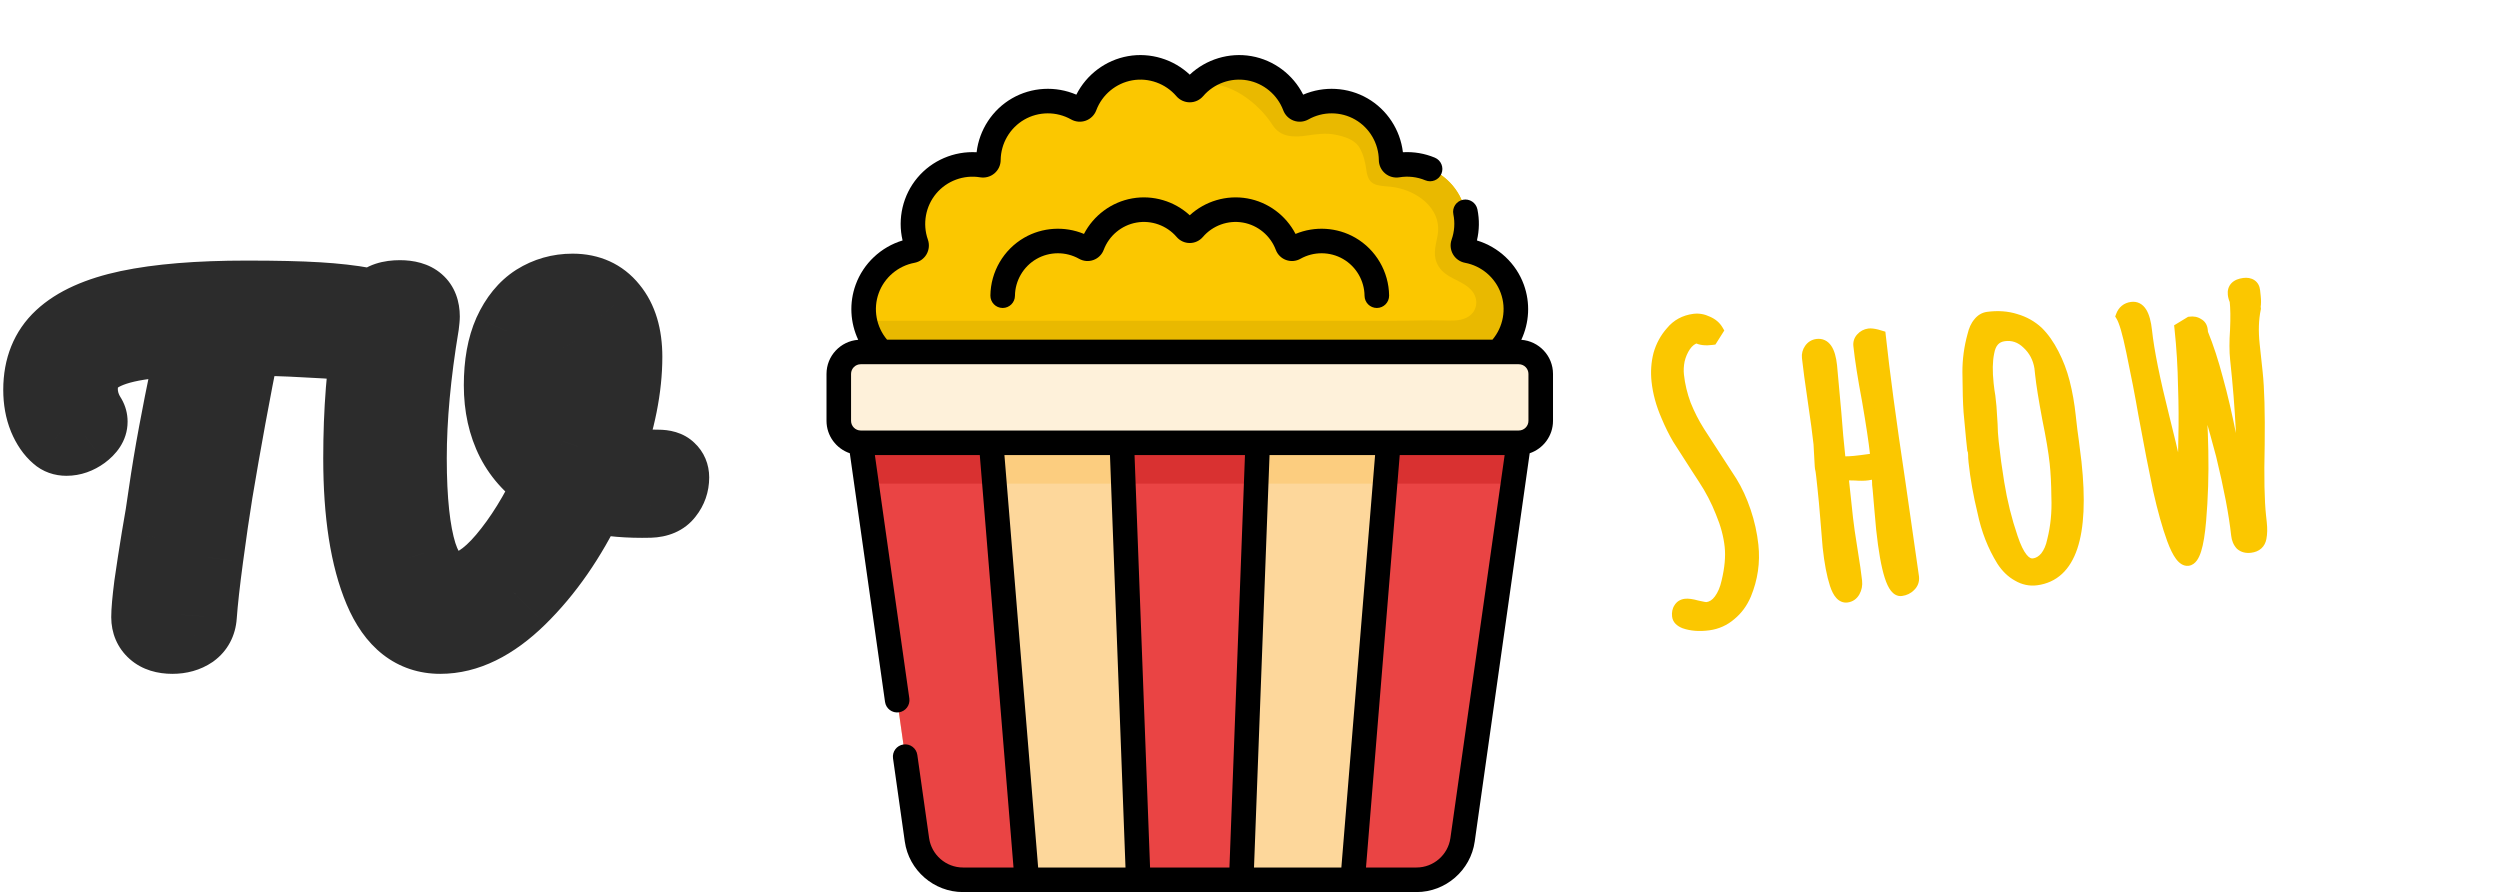 <svg width="227" height="81" viewBox="0 0 227 81" fill="none" xmlns="http://www.w3.org/2000/svg">
<path d="M33.117 27.29L33.687 24.345L33.673 24.342L33.659 24.339L33.117 27.29ZM34.819 28.067L32.698 30.188L32.732 30.223L32.767 30.256L34.819 28.067ZM34.708 31.138L32.849 28.783L32.818 28.808L32.788 28.833L34.708 31.138ZM32.562 31.582L32.329 34.573L32.338 34.574L32.562 31.582ZM27.345 31.249L27.165 34.244L27.196 34.245L27.227 34.247L27.345 31.249ZM22.461 31.101L22.498 28.101L20.01 28.071L19.52 30.509L22.461 31.101ZM19.945 44.791L16.986 44.298L16.985 44.305L16.983 44.312L19.945 44.791ZM19.094 50.637L22.067 51.038L22.068 51.033L19.094 50.637ZM18.502 55.965L15.51 55.747L15.509 55.758L18.502 55.965ZM17.614 57.63L19.304 60.109L19.342 60.083L19.378 60.056L17.614 57.63ZM13.766 57.593L15.759 55.351H15.759L13.766 57.593ZM13.359 53.116L10.389 52.692L10.386 52.714L10.383 52.737L13.359 53.116ZM14.025 48.787L11.073 48.255L11.068 48.278L11.065 48.302L14.025 48.787ZM14.654 44.865L11.685 44.435L11.682 44.452L11.68 44.468L14.654 44.865ZM15.579 39.278L12.63 38.727L15.579 39.278ZM16.615 34.024L19.552 34.638L19.554 34.625L19.557 34.612L16.615 34.024ZM16.874 32.766L19.81 33.384L19.813 33.369L19.816 33.354L16.874 32.766ZM17.207 31.138L20.144 31.75L20.92 28.023L17.115 28.139L17.207 31.138ZM11.509 31.73L10.831 28.808L11.509 31.73ZM8.549 33.099L6.428 30.978H6.428L8.549 33.099ZM8.438 37.724L11.043 36.236L11.003 36.165L10.959 36.098L8.438 37.724ZM7.735 39.611L9.5 42.037L9.509 42.03L9.518 42.023L7.735 39.611ZM4.997 39.833L7.015 37.613L6.978 37.58L6.94 37.547L4.997 39.833ZM3.776 38.057L0.997 39.186L1.003 39.202L1.009 39.217L3.776 38.057ZM5.33 30.361L7.37 32.561L7.371 32.559L5.33 30.361ZM11.583 27.549L10.965 24.613L10.96 24.614L11.583 27.549ZM28.862 26.809L28.678 29.803L28.68 29.803L28.862 26.809ZM32.547 30.235C32.647 30.255 32.722 30.274 32.777 30.291C32.832 30.308 32.861 30.32 32.87 30.324C32.889 30.333 32.809 30.3 32.698 30.188L36.94 25.946C35.987 24.992 34.769 24.554 33.687 24.345L32.547 30.235ZM32.767 30.256C32.719 30.211 32.619 30.101 32.535 29.916C32.447 29.724 32.411 29.528 32.411 29.362H38.411C38.411 27.954 37.806 26.755 36.871 25.878L32.767 30.256ZM32.411 29.362C32.411 29.492 32.391 29.451 32.446 29.312C32.51 29.151 32.641 28.948 32.849 28.783L36.567 33.493C37.995 32.365 38.411 30.739 38.411 29.362H32.411ZM32.788 28.833C33.031 28.63 33.23 28.589 33.231 28.589C33.233 28.588 33.199 28.595 33.121 28.599C33.043 28.602 32.933 28.601 32.786 28.59L32.338 34.574C33.587 34.667 35.281 34.565 36.629 33.443L32.788 28.833ZM32.795 28.591C30.561 28.417 28.777 28.303 27.463 28.251L27.227 34.247C28.429 34.294 30.123 34.401 32.329 34.573L32.795 28.591ZM27.525 28.254C26.223 28.176 24.542 28.126 22.498 28.101L22.424 34.101C24.425 34.125 26 34.174 27.165 34.244L27.525 28.254ZM19.52 30.509C18.601 35.081 17.756 39.677 16.986 44.298L22.904 45.284C23.663 40.729 24.496 36.198 25.402 31.692L19.52 30.509ZM16.983 44.312C16.707 46.024 16.419 48.001 16.12 50.24L22.068 51.033C22.361 48.833 22.641 46.913 22.907 45.27L16.983 44.312ZM16.121 50.236C15.821 52.46 15.615 54.304 15.51 55.747L21.494 56.182C21.586 54.913 21.775 53.205 22.067 51.038L16.121 50.236ZM15.509 55.758C15.509 55.753 15.519 55.65 15.596 55.506C15.676 55.356 15.779 55.255 15.85 55.204L19.378 60.056C20.693 59.1 21.389 57.703 21.495 56.171L15.509 55.758ZM15.924 55.151C15.924 55.151 15.924 55.151 15.925 55.151C15.925 55.151 15.925 55.151 15.924 55.151C15.922 55.152 15.915 55.155 15.9 55.16C15.87 55.168 15.793 55.185 15.653 55.185V61.185C16.919 61.185 18.185 60.871 19.304 60.109L15.924 55.151ZM15.653 55.185C15.482 55.185 15.434 55.163 15.469 55.175C15.488 55.181 15.529 55.195 15.583 55.225C15.638 55.255 15.698 55.297 15.759 55.351L11.773 59.835C12.941 60.873 14.378 61.185 15.653 61.185V55.185ZM15.759 55.351C15.848 55.43 15.952 55.559 16.024 55.727C16.094 55.889 16.1 56.009 16.1 56.039H10.1C10.1 57.46 10.633 58.822 11.773 59.835L15.759 55.351ZM16.1 56.039C16.1 55.654 16.163 54.845 16.335 53.495L10.383 52.737C10.21 54.1 10.1 55.24 10.1 56.039H16.1ZM16.329 53.54C16.523 52.181 16.742 50.758 16.985 49.272L11.065 48.302C10.815 49.825 10.59 51.288 10.389 52.692L16.329 53.54ZM16.977 49.319C17.254 47.785 17.472 46.43 17.628 45.261L11.68 44.468C11.54 45.52 11.338 46.78 11.073 48.255L16.977 49.319ZM17.623 45.295C17.889 43.46 18.19 41.638 18.528 39.828L12.63 38.727C12.277 40.618 11.962 42.52 11.685 44.435L17.623 45.295ZM18.528 39.828C18.87 37.997 19.211 36.267 19.552 34.638L13.678 33.41C13.328 35.086 12.979 36.859 12.63 38.727L18.528 39.828ZM19.557 34.612C19.628 34.254 19.712 33.845 19.81 33.384L13.938 32.148C13.838 32.624 13.75 33.053 13.673 33.436L19.557 34.612ZM19.816 33.354C19.913 32.87 20.022 32.336 20.144 31.75L14.27 30.526C14.145 31.124 14.033 31.675 13.932 32.178L19.816 33.354ZM17.115 28.139C14.618 28.216 12.492 28.422 10.831 28.808L12.187 34.652C13.288 34.397 14.962 34.208 17.299 34.136L17.115 28.139ZM10.831 28.808C9.239 29.177 7.605 29.801 6.428 30.978L10.67 35.22C10.655 35.236 10.729 35.157 10.992 35.036C11.253 34.915 11.64 34.779 12.187 34.652L10.831 28.808ZM6.428 30.978C5.219 32.187 4.698 33.73 4.698 35.319H10.698C10.698 35.175 10.72 35.133 10.712 35.153C10.709 35.162 10.702 35.177 10.691 35.193C10.68 35.21 10.672 35.219 10.67 35.22L6.428 30.978ZM4.698 35.319C4.698 36.784 5.139 38.144 5.917 39.35L10.959 36.098C10.751 35.775 10.698 35.532 10.698 35.319H4.698ZM5.833 39.212C5.675 38.935 5.586 38.608 5.586 38.279H11.586C11.586 37.555 11.398 36.858 11.043 36.236L5.833 39.212ZM5.586 38.279C5.586 37.872 5.718 37.547 5.845 37.348C5.955 37.176 6.035 37.137 5.952 37.198L9.518 42.023C10.45 41.335 11.586 40.107 11.586 38.279H5.586ZM5.97 37.185C5.91 37.229 5.892 37.23 5.917 37.221C5.929 37.217 5.947 37.212 5.969 37.209C5.992 37.205 6.013 37.203 6.033 37.203V43.203C7.342 43.203 8.515 42.753 9.5 42.037L5.97 37.185ZM6.033 37.203C6.119 37.203 6.274 37.216 6.469 37.285C6.669 37.357 6.858 37.47 7.015 37.613L2.979 42.053C3.882 42.874 4.982 43.203 6.033 43.203V37.203ZM6.94 37.547C6.892 37.507 6.731 37.345 6.543 36.897L1.009 39.217C1.463 40.298 2.115 41.321 3.054 42.119L6.94 37.547ZM6.555 36.928C6.402 36.549 6.295 36.053 6.295 35.393H0.295C0.295 36.706 0.509 37.986 0.997 39.186L6.555 36.928ZM6.295 35.393C6.295 34.009 6.71 33.173 7.37 32.561L3.29 28.161C1.237 30.065 0.295 32.584 0.295 35.393H6.295ZM7.371 32.559C8.202 31.788 9.698 31.016 12.206 30.483L10.96 24.614C7.893 25.266 5.221 26.368 3.289 28.163L7.371 32.559ZM12.201 30.485C14.733 29.951 18.108 29.661 22.387 29.661V23.661C17.885 23.661 14.057 23.962 10.965 24.613L12.201 30.485ZM22.387 29.661C25.074 29.661 27.163 29.71 28.678 29.803L29.046 23.815C27.354 23.71 25.126 23.661 22.387 23.661V29.661ZM28.68 29.803C30.224 29.897 31.517 30.046 32.575 30.241L33.659 24.339C32.3 24.09 30.756 23.918 29.044 23.814L28.68 29.803ZM60.988 42.386L58.867 44.507L58.917 44.558L58.97 44.606L60.988 42.386ZM60.803 45.05L58.46 43.176L58.431 43.212L58.403 43.25L60.803 45.05ZM59.027 45.827L59.102 48.826L59.11 48.826L59.118 48.826L59.027 45.827ZM53.773 45.383L54.434 42.457L52.096 41.929L51.065 44.092L53.773 45.383ZM47.409 54.559L49.509 56.702L49.509 56.701L47.409 54.559ZM34.237 53.708L37.001 52.543L34.237 53.708ZM33.275 29.917L36.228 30.444L36.23 30.436L36.231 30.429L33.275 29.917ZM34.2 27.327L31.964 25.326L31.958 25.334L34.2 27.327ZM38.677 29.547L41.636 30.04L41.646 29.98L41.654 29.919L38.677 29.547ZM38.492 50.23L35.628 51.125L35.635 51.146L35.642 51.168L38.492 50.23ZM45.522 50.489L47.811 52.428V52.428L45.522 50.489ZM49.666 43.792L52.383 45.063L53.511 42.653L51.252 41.246L49.666 43.792ZM46.262 40.166L43.587 41.525L43.592 41.534L43.596 41.543L46.262 40.166ZM46.003 30.065L43.272 28.823L43.267 28.835L43.261 28.846L46.003 30.065ZM48.482 27.031L46.886 24.49L46.873 24.499L46.86 24.507L48.482 27.031ZM55.734 27.734L53.396 29.614L53.408 29.63L53.421 29.645L55.734 27.734ZM55.29 41.683L52.474 40.648L51.228 44.036L54.788 44.641L55.29 41.683ZM51.183 40.092L49.389 42.496L52.67 44.944L54.016 41.078L51.183 40.092ZM52.219 30.99L49.59 32.436L49.606 32.465L49.623 32.493L52.219 30.99ZM49.481 31.434L52.111 32.876L52.121 32.859L52.13 32.841L49.481 31.434ZM59.767 45.016C59.848 45.016 59.782 45.026 59.628 44.98C59.461 44.929 59.161 44.802 58.867 44.507L63.109 40.265C62.035 39.19 60.654 39.016 59.767 39.016V45.016ZM58.97 44.606C58.801 44.453 58.641 44.241 58.53 43.98C58.422 43.725 58.395 43.499 58.395 43.348H64.395C64.395 42.18 63.954 41.028 63.006 40.166L58.97 44.606ZM58.395 43.348C58.395 43.356 58.395 43.323 58.413 43.269C58.432 43.214 58.456 43.181 58.46 43.176L63.145 46.924C63.973 45.89 64.395 44.659 64.395 43.348H58.395ZM58.403 43.25C58.544 43.062 58.724 42.933 58.879 42.866C59.012 42.807 59.056 42.825 58.936 42.828L59.118 48.826C60.529 48.783 62.121 48.292 63.203 46.85L58.403 43.25ZM58.952 42.828C57.165 42.873 55.669 42.736 54.434 42.457L53.112 48.309C54.935 48.721 56.942 48.88 59.102 48.826L58.952 42.828ZM51.065 44.092C49.44 47.502 47.511 50.258 45.309 52.416L49.509 56.701C52.289 53.976 54.603 50.614 56.481 46.673L51.065 44.092ZM45.309 52.416C43.183 54.5 41.416 55.185 39.972 55.185V61.185C43.51 61.185 46.701 59.453 49.509 56.702L45.309 52.416ZM39.972 55.185C39.317 55.185 38.857 55.011 38.46 54.701C38.021 54.358 37.496 53.716 37.001 52.543L31.472 54.873C32.236 56.685 33.296 58.281 34.768 59.431C36.283 60.613 38.062 61.185 39.972 61.185V55.185ZM37.001 52.543C35.962 50.076 35.35 46.493 35.35 41.609H29.35C29.35 46.888 29.996 51.37 31.472 54.873L37.001 52.543ZM35.35 41.609C35.35 37.405 35.649 33.688 36.228 30.444L30.322 29.39C29.668 33.052 29.35 37.131 29.35 41.609H35.35ZM36.231 30.429C36.324 29.892 36.42 29.535 36.498 29.316C36.585 29.071 36.601 29.142 36.442 29.32L31.958 25.334C30.954 26.463 30.547 28.086 30.319 29.405L36.231 30.429ZM36.436 29.327C36.343 29.431 36.246 29.508 36.16 29.562C36.076 29.614 36.014 29.638 35.99 29.646C35.968 29.653 35.979 29.647 36.034 29.639C36.09 29.632 36.179 29.624 36.309 29.624V23.624C34.948 23.624 33.209 23.936 31.964 25.327L36.436 29.327ZM36.309 29.624C36.759 29.624 36.537 29.731 36.179 29.422C35.991 29.259 35.866 29.062 35.799 28.89C35.74 28.737 35.751 28.664 35.751 28.733H41.751C41.751 27.444 41.357 25.965 40.101 24.881C38.929 23.869 37.486 23.624 36.309 23.624V29.624ZM35.751 28.733C35.751 28.693 35.752 28.675 35.751 28.691C35.751 28.704 35.749 28.731 35.745 28.776C35.736 28.867 35.722 28.997 35.7 29.175L41.654 29.919C41.701 29.54 41.751 29.093 41.751 28.733H35.751ZM35.718 29.054C34.957 33.618 34.567 37.807 34.567 41.609H40.567C40.567 38.208 40.917 34.356 41.636 30.04L35.718 29.054ZM34.567 41.609C34.567 45.48 34.875 48.715 35.628 51.125L41.355 49.335C40.875 47.798 40.567 45.286 40.567 41.609H34.567ZM35.642 51.168C36.393 53.45 38.044 56.153 41.341 56.153V50.153C41.425 50.153 41.544 50.172 41.666 50.226C41.784 50.277 41.837 50.332 41.833 50.328C41.825 50.319 41.761 50.25 41.666 50.075C41.57 49.899 41.458 49.646 41.342 49.292L35.642 51.168ZM41.341 56.153C44.007 56.153 46.17 54.365 47.811 52.428L43.233 48.55C42.602 49.294 42.099 49.726 41.736 49.957C41.384 50.181 41.268 50.153 41.341 50.153V56.153ZM47.811 52.428C49.527 50.403 51.042 47.93 52.383 45.063L46.949 42.521C45.774 45.031 44.526 47.023 43.233 48.55L47.811 52.428ZM51.252 41.246C50.175 40.575 49.428 39.758 48.927 38.789L43.596 41.543C44.625 43.534 46.147 45.134 48.08 46.338L51.252 41.246ZM48.936 38.807C48.416 37.784 48.115 36.535 48.115 34.986H42.115C42.115 37.334 42.578 39.539 43.587 41.525L48.936 38.807ZM48.115 34.986C48.115 33.323 48.37 32.126 48.744 31.283L43.261 28.846C42.452 30.668 42.115 32.752 42.115 34.986H48.115ZM48.734 31.306C49.163 30.363 49.647 29.849 50.104 29.555L46.86 24.507C45.245 25.545 44.077 27.053 43.272 28.823L48.734 31.306ZM50.077 29.572C50.648 29.213 51.264 29.032 51.997 29.032V23.032C50.164 23.032 48.437 23.517 46.886 24.49L50.077 29.572ZM51.997 29.032C52.754 29.032 53.106 29.253 53.396 29.614L58.072 25.854C56.537 23.946 54.397 23.032 51.997 23.032V29.032ZM53.421 29.645C53.783 30.083 54.14 30.882 54.14 32.396H60.14C60.14 29.964 59.559 27.654 58.047 25.823L53.421 29.645ZM54.14 32.396C54.14 34.801 53.616 37.542 52.474 40.648L58.106 42.718C59.43 39.114 60.14 35.664 60.14 32.396H54.14ZM54.788 44.641C56.298 44.897 57.963 45.016 59.767 45.016V39.016C58.216 39.016 56.897 38.913 55.792 38.725L54.788 44.641ZM45.852 34.727C45.852 37.831 46.889 40.632 49.389 42.496L52.977 37.687C52.368 37.233 51.852 36.457 51.852 34.727H45.852ZM54.016 41.078C55.028 38.171 55.626 35.527 55.626 33.247H49.626C49.626 34.568 49.261 36.487 48.35 39.105L54.016 41.078ZM55.626 33.247C55.626 32.085 55.498 30.666 54.815 29.487L49.623 32.493C49.529 32.331 49.542 32.274 49.572 32.438C49.599 32.589 49.626 32.849 49.626 33.247H55.626ZM54.847 29.544C54.175 28.322 52.911 27.25 51.109 27.25V33.25C50.785 33.25 50.409 33.154 50.074 32.931C49.765 32.725 49.627 32.502 49.59 32.436L54.847 29.544ZM51.109 27.25C48.955 27.25 47.566 28.644 46.831 30.026L52.13 32.841C52.194 32.722 52.165 32.828 51.967 32.972C51.863 33.048 51.727 33.122 51.564 33.176C51.4 33.229 51.243 33.25 51.109 33.25V27.25ZM46.85 29.991C46.08 31.396 45.852 33.079 45.852 34.727H51.852C51.852 33.513 52.043 33.002 52.111 32.876L46.85 29.991Z" fill="#2C2C2C"/>
<path d="M155.153 56.736C154.321 56.847 153.588 56.792 152.954 56.571C152.562 56.412 152.35 56.193 152.321 55.915C152.291 55.636 152.336 55.407 152.458 55.226C152.577 55.021 152.763 54.902 153.018 54.868C153.249 54.837 153.594 54.885 154.054 55.012C154.559 55.133 154.87 55.185 154.985 55.17C155.425 55.111 155.798 54.873 156.105 54.455C156.433 54.011 156.667 53.462 156.808 52.808C157.1 51.592 157.196 50.52 157.097 49.592C156.99 48.595 156.716 47.572 156.275 46.525C155.855 45.452 155.323 44.429 154.679 43.456L154.005 42.416C153.302 41.334 152.753 40.478 152.357 39.848C151.984 39.216 151.64 38.52 151.324 37.763C150.857 36.696 150.568 35.64 150.456 34.596C150.367 33.761 150.421 32.953 150.619 32.174C150.84 31.391 151.212 30.706 151.735 30.118C152.254 29.484 152.941 29.11 153.797 28.995C154.213 28.939 154.631 29.013 155.052 29.215C155.47 29.395 155.78 29.659 155.981 30.009L155.47 30.819C154.869 30.899 154.405 30.843 154.08 30.652C153.669 30.754 153.321 31.012 153.037 31.427C152.774 31.815 152.586 32.252 152.474 32.737C152.382 33.197 152.36 33.647 152.407 34.088C152.502 34.969 152.715 35.859 153.045 36.756C153.397 37.627 153.813 38.441 154.293 39.201L157.244 43.748C157.727 44.531 158.14 45.428 158.483 46.441C158.826 47.455 159.054 48.483 159.166 49.527C159.33 51.058 159.114 52.546 158.519 53.991C158.2 54.74 157.75 55.353 157.168 55.831C156.588 56.332 155.917 56.634 155.153 56.736ZM172.647 53.618C171.861 53.724 171.262 51.862 170.852 48.034L170.674 46.046L170.537 44.44L170.525 44.336L170.488 43.988C170.491 43.799 170.479 43.577 170.452 43.322C170.447 43.276 170.406 43.222 170.329 43.162C170.252 43.102 170.211 43.048 170.206 43.002L170.203 42.967C170.092 43.029 169.886 43.08 169.586 43.12C169.285 43.16 168.91 43.164 168.461 43.13C168.319 43.125 167.943 43.117 167.332 43.104L167.761 47.106C167.826 47.709 167.962 48.656 168.171 49.946C168.377 51.213 168.514 52.159 168.581 52.786C168.619 53.134 168.559 53.448 168.401 53.728C168.243 54.008 168.014 54.168 167.713 54.208C167.274 54.267 166.916 53.879 166.639 53.046C166.359 52.189 166.143 51.053 165.992 49.638L165.759 46.809C165.697 46.017 165.619 45.181 165.525 44.299L165.461 43.708L165.409 43.22C165.369 42.849 165.331 42.607 165.296 42.494L165.277 42.32L165.165 40.288C165.07 39.406 164.895 38.1 164.639 36.369C164.383 34.639 164.208 33.332 164.113 32.451C164.083 32.172 164.15 31.916 164.312 31.683C164.475 31.449 164.695 31.314 164.972 31.277C165.712 31.178 166.157 31.824 166.306 33.216L166.7 37.541C166.793 38.846 166.925 40.299 167.097 41.9C167.456 41.97 168.087 41.944 168.989 41.823L170.273 41.652C170.304 41.506 170.312 41.364 170.297 41.225C170.178 40.111 169.932 38.473 169.559 36.311C169.178 34.291 168.919 32.643 168.782 31.367C168.755 31.112 168.825 30.891 168.993 30.703C169.181 30.49 169.414 30.365 169.691 30.328C169.853 30.306 170.091 30.333 170.404 30.409L170.731 30.506C171.084 33.801 171.672 38.181 172.493 43.649L173.749 52.412C173.784 52.737 173.684 53.009 173.45 53.228C173.238 53.445 172.971 53.575 172.647 53.618ZM184.931 52.645C184.33 52.726 183.753 52.603 183.202 52.276C182.654 51.973 182.183 51.519 181.789 50.912C180.967 49.587 180.385 48.1 180.044 46.451C179.667 44.901 179.399 43.395 179.243 41.934C179.213 41.656 179.2 41.422 179.203 41.233L179.136 40.607C179.123 40.491 179.105 40.434 179.082 40.438L179.015 39.811L178.788 37.37C178.732 36.625 178.698 35.429 178.685 33.784C178.681 32.654 178.832 31.54 179.136 30.44C179.248 29.955 179.419 29.579 179.648 29.313C179.875 29.024 180.151 28.857 180.475 28.814C181.4 28.69 182.251 28.753 183.028 29.002C183.803 29.227 184.477 29.608 185.051 30.143C185.576 30.661 186.046 31.328 186.462 32.143C186.875 32.935 187.202 33.797 187.443 34.73C187.686 35.685 187.867 36.709 187.983 37.799L188.013 38.078C188.09 38.797 188.172 39.445 188.257 40.022L188.505 42.001C189.221 48.682 188.03 52.23 184.931 52.645ZM184.635 51.202C185.052 51.146 185.416 50.933 185.728 50.562C186.038 50.167 186.254 49.668 186.377 49.063C186.689 47.821 186.818 46.509 186.764 45.128C186.753 43.929 186.701 42.901 186.609 42.042C186.497 40.998 186.269 39.641 185.926 37.969C185.595 36.201 185.383 34.876 185.288 33.994L185.221 33.368C185.08 32.492 184.697 31.767 184.073 31.192C183.471 30.613 182.777 30.377 181.991 30.482C181.204 30.587 180.733 31.109 180.575 32.048C180.421 32.798 180.405 33.742 180.527 34.879C180.574 35.319 180.626 35.689 180.681 35.987L180.782 36.927L180.884 38.537C180.89 39.031 180.924 39.567 180.986 40.147C181.121 41.4 181.289 42.637 181.49 43.857C181.769 45.585 182.182 47.247 182.729 48.845C183.283 50.512 183.918 51.298 184.635 51.202ZM198.688 50.875C198.226 50.937 197.746 50.295 197.25 48.949C196.817 47.76 196.4 46.274 195.998 44.493C195.616 42.684 195.172 40.402 194.665 37.646C194.356 35.852 193.986 33.937 193.556 31.9C193.21 30.204 192.895 29.129 192.612 28.672C192.775 28.227 193.088 27.973 193.551 27.911C194.291 27.812 194.743 28.529 194.907 30.06C195.101 31.869 195.628 34.482 196.487 37.897C197.343 41.289 197.891 43.769 198.129 45.337L198.176 44.131C198.24 42.545 198.28 41.057 198.295 39.667C198.331 38.25 198.321 36.733 198.265 35.117C198.235 33.309 198.127 31.535 197.94 29.795L198.832 29.252C199.133 29.212 199.384 29.261 199.587 29.398C199.81 29.51 199.936 29.704 199.966 29.983L199.996 30.261C200.505 31.511 200.959 32.898 201.357 34.421C201.776 35.918 202.19 37.698 202.599 39.762C202.909 41.344 203.231 42.819 203.566 44.186C203.672 41.018 203.481 37.161 202.993 32.614C202.916 31.894 202.914 31 202.987 29.932C203.034 28.843 203.022 27.962 202.95 27.289C202.858 27.09 202.802 26.897 202.782 26.711C202.723 26.155 203.04 25.83 203.733 25.737C204.011 25.7 204.238 25.74 204.415 25.858C204.592 25.975 204.694 26.162 204.721 26.417L204.777 26.939C204.815 27.287 204.812 27.593 204.77 27.857L204.789 28.031C204.588 29 204.552 30.087 204.681 31.293L204.954 33.834C205.111 35.295 205.171 37.499 205.135 40.446C205.069 43.326 205.11 45.462 205.259 46.854L205.327 47.48C205.384 48.014 205.375 48.474 205.299 48.861C205.21 49.343 204.899 49.62 204.367 49.691C203.997 49.741 203.696 49.663 203.463 49.459C203.25 49.229 203.124 48.928 203.084 48.557C202.883 46.678 202.425 44.268 201.711 41.328C201.358 40.01 200.993 38.682 200.615 37.344L199.668 33.764C199.648 34.45 199.672 35.117 199.742 35.767C199.881 37.066 199.973 38.795 200.017 40.954C200.061 43.114 199.994 45.229 199.818 47.3C199.62 49.609 199.243 50.801 198.688 50.875Z" fill="#FBC700"/>
<path d="M152.954 56.571L152.757 57.037L152.769 57.041L152.78 57.045L152.954 56.571ZM152.458 55.226L152.869 55.499L152.878 55.485L152.886 55.471L152.458 55.226ZM154.054 55.012L153.91 55.496L153.919 55.498L153.927 55.5L154.054 55.012ZM156.105 54.455L155.708 54.163L155.707 54.163L156.105 54.455ZM156.808 52.808L156.324 52.702L156.321 52.714L156.808 52.808ZM156.275 46.525L155.81 46.719L155.815 46.731L156.275 46.525ZM154.679 43.456L154.26 43.737L154.262 43.741L154.679 43.456ZM154.005 42.416L153.585 42.698L153.585 42.698L154.005 42.416ZM152.357 39.848L151.926 40.112L151.93 40.118L151.934 40.124L152.357 39.848ZM151.324 37.763L151.784 37.559L151.781 37.551L151.324 37.763ZM150.619 32.174L150.139 32.048L150.136 32.061L150.619 32.174ZM151.735 30.118L152.103 30.448L152.11 30.439L152.117 30.431L151.735 30.118ZM155.052 29.215L154.827 29.669L154.837 29.673L154.847 29.678L155.052 29.215ZM155.981 30.009L156.4 30.27L156.565 30.01L156.414 29.749L155.981 30.009ZM155.47 30.819L155.523 31.316L155.76 31.284L155.889 31.08L155.47 30.819ZM154.08 30.652L154.34 30.217L154.168 30.116L153.972 30.165L154.08 30.652ZM153.037 31.427L152.629 31.149L152.627 31.151L153.037 31.427ZM152.474 32.737L151.988 32.636L151.987 32.643L151.985 32.651L152.474 32.737ZM153.045 36.756L152.578 36.941L152.58 36.948L152.583 36.955L153.045 36.756ZM154.293 39.201L153.871 39.478L153.874 39.483L154.293 39.201ZM157.244 43.748L157.669 43.476L157.663 43.466L157.244 43.748ZM158.483 46.441L158.011 46.614L158.483 46.441ZM158.519 53.991L158.976 54.178L158.978 54.173L158.519 53.991ZM157.168 55.831L156.858 55.445L156.848 55.454L157.168 55.831ZM155.1 56.239C154.326 56.342 153.674 56.287 153.128 56.097L152.78 57.045C153.501 57.297 154.315 57.352 155.207 57.233L155.1 56.239ZM153.15 56.105C152.829 55.975 152.818 55.864 152.816 55.848L151.825 55.981C151.883 56.523 152.295 56.849 152.757 57.037L153.15 56.105ZM152.816 55.848C152.795 55.652 152.833 55.552 152.869 55.499L152.047 54.952C151.84 55.261 151.786 55.62 151.825 55.981L152.816 55.848ZM152.886 55.471C152.916 55.419 152.955 55.381 153.071 55.365L152.964 54.371C152.572 54.424 152.237 54.623 152.029 54.98L152.886 55.471ZM153.071 55.365C153.197 55.349 153.461 55.372 153.91 55.496L154.197 54.528C153.727 54.398 153.301 54.326 152.964 54.371L153.071 55.365ZM153.927 55.5C154.184 55.562 154.4 55.608 154.571 55.637C154.719 55.662 154.896 55.686 155.039 55.667L154.932 54.673C154.958 54.669 154.96 54.672 154.918 54.669C154.882 54.666 154.831 54.659 154.76 54.647C154.62 54.623 154.428 54.583 154.18 54.524L153.927 55.5ZM155.039 55.667C155.637 55.587 156.127 55.258 156.503 54.747L155.707 54.163C155.469 54.487 155.213 54.635 154.932 54.673L155.039 55.667ZM156.503 54.748C156.882 54.233 157.142 53.612 157.295 52.902L156.321 52.714C156.192 53.312 155.983 53.789 155.708 54.163L156.503 54.748ZM157.293 52.914C157.594 51.659 157.7 50.527 157.592 49.526L156.601 49.658C156.693 50.514 156.606 51.525 156.324 52.702L157.293 52.914ZM157.592 49.526C157.479 48.474 157.192 47.405 156.735 46.32L155.815 46.731C156.24 47.74 156.5 48.715 156.601 49.658L157.592 49.526ZM156.739 46.331C156.307 45.225 155.759 44.172 155.096 43.171L154.262 43.741C154.887 44.686 155.403 45.678 155.811 46.719L156.739 46.331ZM155.098 43.174L154.424 42.135L153.585 42.698L154.26 43.737L155.098 43.174ZM154.424 42.135C153.722 41.053 153.174 40.199 152.78 39.572L151.934 40.124C152.331 40.757 152.882 41.615 153.585 42.698L154.424 42.135ZM152.787 39.584C152.427 38.973 152.092 38.298 151.784 37.559L150.863 37.967C151.187 38.743 151.541 39.458 151.926 40.112L152.787 39.584ZM151.781 37.551C151.332 36.525 151.058 35.518 150.952 34.53L149.961 34.662C150.079 35.762 150.382 36.866 150.867 37.974L151.781 37.551ZM150.952 34.53C150.868 33.751 150.919 33.004 151.101 32.286L150.136 32.061C149.922 32.903 149.865 33.771 149.961 34.662L150.952 34.53ZM151.098 32.299C151.298 31.589 151.634 30.974 152.103 30.448L151.368 29.789C150.79 30.437 150.381 31.193 150.139 32.048L151.098 32.299ZM152.117 30.431C152.547 29.905 153.113 29.591 153.85 29.492L153.743 28.498C152.769 28.628 151.961 29.063 151.354 29.805L152.117 30.431ZM153.85 29.492C154.159 29.451 154.482 29.502 154.827 29.669L155.276 28.762C154.781 28.523 154.267 28.428 153.743 28.498L153.85 29.492ZM154.847 29.678C155.182 29.821 155.406 30.021 155.549 30.269L156.414 29.749C156.154 29.297 155.758 28.968 155.257 28.753L154.847 29.678ZM155.563 29.748L155.051 30.557L155.889 31.08L156.4 30.27L155.563 29.748ZM155.417 30.321C154.865 30.395 154.531 30.33 154.34 30.217L153.82 31.086C154.28 31.357 154.872 31.403 155.523 31.316L155.417 30.321ZM153.972 30.165C153.418 30.302 152.971 30.649 152.629 31.149L153.445 31.704C153.671 31.375 153.919 31.205 154.188 31.138L153.972 30.165ZM152.627 31.151C152.326 31.596 152.114 32.092 151.988 32.636L152.959 32.839C153.058 32.411 153.221 32.034 153.446 31.702L152.627 31.151ZM151.985 32.651C151.884 33.158 151.859 33.66 151.912 34.154L152.903 34.021C152.861 33.634 152.88 33.235 152.962 32.824L151.985 32.651ZM151.912 34.154C152.011 35.08 152.234 36.009 152.578 36.941L153.513 36.571C153.195 35.709 152.993 34.859 152.903 34.021L151.912 34.154ZM152.583 36.955C152.945 37.851 153.374 38.693 153.871 39.478L154.716 38.924C154.252 38.19 153.849 37.402 153.508 36.557L152.583 36.955ZM153.874 39.483L156.825 44.03L157.663 43.466L154.712 38.919L153.874 39.483ZM156.819 44.02C157.279 44.767 157.678 45.631 158.011 46.614L158.955 46.269C158.602 45.226 158.174 44.294 157.669 43.476L156.819 44.02ZM158.011 46.614C158.343 47.594 158.562 48.587 158.67 49.593L159.661 49.461C159.545 48.38 159.31 47.316 158.955 46.269L158.011 46.614ZM158.67 49.593C158.825 51.04 158.622 52.443 158.059 53.809L158.978 54.173C159.606 52.65 159.835 51.076 159.661 49.461L158.67 49.593ZM158.061 53.803C157.773 54.482 157.371 55.025 156.858 55.446L157.477 56.216C158.129 55.681 158.627 54.998 158.976 54.178L158.061 53.803ZM156.848 55.454C156.346 55.889 155.767 56.149 155.1 56.239L155.207 57.233C156.066 57.118 156.83 56.775 157.487 56.208L156.848 55.454ZM170.852 48.034L170.355 48.092L170.356 48.1L170.852 48.034ZM170.674 46.046L170.177 46.101L170.177 46.103L170.674 46.046ZM170.537 44.44L171.033 44.385L171.032 44.374L170.537 44.44ZM170.488 43.988L169.99 43.992L169.989 44.023L169.992 44.054L170.488 43.988ZM170.329 43.162L170.016 43.56L170.016 43.56L170.329 43.162ZM170.203 42.967L170.698 42.901L170.619 42.166L169.969 42.53L170.203 42.967ZM168.461 43.13L168.51 42.63L168.5 42.629L168.489 42.628L168.461 43.13ZM167.332 43.104L167.354 42.603L166.774 42.591L166.836 43.17L167.332 43.104ZM168.171 49.946L167.679 50.039L167.679 50.039L168.171 49.946ZM168.401 53.728L167.969 53.489L168.401 53.728ZM166.639 53.046L166.165 53.213L166.166 53.215L166.639 53.046ZM165.992 49.638L165.495 49.691L165.496 49.704L165.992 49.638ZM165.759 46.809L165.262 46.861L165.262 46.863L165.759 46.809ZM165.296 42.494L164.8 42.56L164.805 42.61L164.82 42.657L165.296 42.494ZM165.277 42.32L164.779 42.361L164.78 42.374L164.782 42.386L165.277 42.32ZM165.165 40.288L165.662 40.247L165.662 40.234L165.66 40.221L165.165 40.288ZM164.639 36.369L164.146 36.455L164.639 36.369ZM164.312 31.683L163.906 31.402L164.312 31.683ZM166.306 33.216L166.803 33.158L166.802 33.15L166.306 33.216ZM166.7 37.541L167.197 37.492L167.196 37.482L166.7 37.541ZM167.097 41.9L166.601 41.966L166.64 42.325L166.991 42.393L167.097 41.9ZM170.273 41.652L170.326 42.149L170.683 42.101L170.76 41.746L170.273 41.652ZM169.559 36.311L170.05 36.213L170.049 36.205L169.559 36.311ZM168.993 30.703L169.359 31.034L169.362 31.031L168.993 30.703ZM170.404 30.409L170.556 29.927L170.544 29.924L170.532 29.921L170.404 30.409ZM170.731 30.506L171.227 30.44L171.192 30.117L170.884 30.025L170.731 30.506ZM172.493 43.649L172.986 43.565L172.985 43.562L172.493 43.649ZM173.749 52.412L174.245 52.346L174.244 52.337L174.243 52.328L173.749 52.412ZM173.45 53.228L173.115 52.865L173.107 52.873L173.098 52.882L173.45 53.228ZM172.594 53.121C172.636 53.115 172.603 53.158 172.486 53.011C172.366 52.858 172.226 52.58 172.083 52.136C171.8 51.255 171.552 49.874 171.347 47.968L170.356 48.1C170.562 50.023 170.819 51.486 171.134 52.466C171.29 52.953 171.473 53.36 171.699 53.646C171.929 53.937 172.265 54.174 172.7 54.115L172.594 53.121ZM171.348 47.976L171.17 45.988L170.177 46.103L170.355 48.092L171.348 47.976ZM171.17 45.99L171.033 44.385L170.04 44.496L170.177 46.101L171.17 45.99ZM171.032 44.374L171.021 44.27L170.03 44.402L170.041 44.507L171.032 44.374ZM171.021 44.27L170.984 43.922L169.992 44.054L170.03 44.402L171.021 44.27ZM170.986 43.984C170.99 43.768 170.976 43.525 170.947 43.256L169.956 43.388C169.982 43.63 169.992 43.83 169.99 43.992L170.986 43.984ZM170.947 43.256C170.932 43.11 170.866 43.002 170.815 42.935C170.761 42.865 170.699 42.808 170.642 42.764L170.016 43.56C170.036 43.576 170.032 43.576 170.02 43.56C170.009 43.546 169.967 43.487 169.956 43.388L170.947 43.256ZM170.642 42.764C170.622 42.748 170.626 42.748 170.638 42.764C170.649 42.778 170.691 42.837 170.702 42.936L169.711 43.068C169.726 43.214 169.792 43.322 169.843 43.389C169.897 43.459 169.959 43.516 170.016 43.56L170.642 42.764ZM170.702 42.936L170.698 42.901L169.707 43.033L169.711 43.068L170.702 42.936ZM169.969 42.53C169.971 42.529 169.942 42.544 169.858 42.565C169.779 42.585 169.671 42.605 169.532 42.623L169.639 43.617C169.938 43.577 170.232 43.518 170.436 43.404L169.969 42.53ZM169.532 42.623C169.278 42.657 168.941 42.662 168.51 42.63L168.411 43.63C168.879 43.665 169.292 43.664 169.639 43.617L169.532 42.623ZM168.489 42.628C168.344 42.624 167.964 42.615 167.354 42.603L167.309 43.606C167.922 43.618 168.294 43.626 168.432 43.631L168.489 42.628ZM166.836 43.17L167.265 47.172L168.257 47.04L167.827 43.038L166.836 43.17ZM167.265 47.172C167.332 47.79 167.47 48.748 167.679 50.039L168.663 49.853C168.455 48.564 168.32 47.629 168.257 47.04L167.265 47.172ZM167.679 50.039C167.885 51.304 168.02 52.24 168.086 52.852L169.077 52.719C169.008 52.079 168.87 51.121 168.663 49.853L167.679 50.039ZM168.086 52.852C168.113 53.106 168.068 53.312 167.969 53.489L168.833 53.966C169.049 53.584 169.124 53.161 169.077 52.719L168.086 52.852ZM167.969 53.489C167.886 53.635 167.794 53.693 167.66 53.711L167.767 54.705C168.234 54.642 168.6 54.38 168.833 53.966L167.969 53.489ZM167.66 53.711C167.632 53.714 167.581 53.719 167.484 53.615C167.373 53.494 167.241 53.264 167.112 52.876L166.166 53.215C166.313 53.661 166.499 54.041 166.746 54.308C167.008 54.591 167.355 54.76 167.767 54.705L167.66 53.711ZM167.113 52.878C166.848 52.067 166.637 50.969 166.487 49.571L165.496 49.704C165.65 51.136 165.87 52.31 166.165 53.213L167.113 52.878ZM166.488 49.583L166.255 46.755L165.262 46.863L165.495 49.691L166.488 49.583ZM166.256 46.758C166.194 45.96 166.115 45.119 166.02 44.233L165.029 44.365C165.123 45.243 165.201 46.075 165.262 46.861L166.256 46.758ZM166.02 44.233L165.957 43.641L164.966 43.774L165.029 44.365L166.02 44.233ZM165.957 43.641L165.904 43.154L164.913 43.287L164.966 43.774L165.957 43.641ZM165.904 43.154C165.866 42.793 165.824 42.5 165.771 42.332L164.82 42.657C164.838 42.714 164.872 42.905 164.913 43.287L165.904 43.154ZM165.791 42.428L165.773 42.254L164.782 42.386L164.8 42.56L165.791 42.428ZM165.775 42.279L165.662 40.247L164.667 40.328L164.779 42.361L165.775 42.279ZM165.66 40.221C165.565 39.33 165.388 38.015 165.132 36.283L164.146 36.455C164.402 38.184 164.576 39.483 164.669 40.354L165.66 40.221ZM165.132 36.283C164.876 34.554 164.702 33.256 164.609 32.384L163.617 32.517C163.713 33.409 163.89 34.723 164.146 36.455L165.132 36.283ZM164.609 32.384C164.592 32.228 164.626 32.096 164.718 31.963L163.906 31.402C163.673 31.737 163.574 32.116 163.617 32.517L164.609 32.384ZM164.718 31.963C164.798 31.848 164.89 31.792 165.026 31.774L164.919 30.78C164.499 30.836 164.151 31.05 163.906 31.402L164.718 31.963ZM165.026 31.774C165.13 31.76 165.201 31.774 165.255 31.799C165.31 31.824 165.377 31.875 165.449 31.98C165.602 32.203 165.739 32.614 165.811 33.282L166.802 33.15C166.724 32.426 166.564 31.818 166.273 31.395C166.123 31.176 165.931 30.997 165.689 30.886C165.447 30.773 165.184 30.744 164.919 30.78L165.026 31.774ZM165.81 33.275L166.203 37.599L167.196 37.482L166.803 33.158L165.81 33.275ZM166.203 37.589C166.296 38.902 166.429 40.361 166.601 41.966L167.593 41.834C167.421 40.238 167.29 38.791 167.197 37.492L166.203 37.589ZM166.991 42.393C167.438 42.479 168.143 42.441 169.042 42.321L168.936 41.326C168.031 41.447 167.475 41.46 167.203 41.407L166.991 42.393ZM169.042 42.321L170.326 42.149L170.219 41.154L168.936 41.326L169.042 42.321ZM170.76 41.746C170.802 41.55 170.814 41.354 170.793 41.158L169.802 41.291C169.811 41.374 169.806 41.462 169.786 41.557L170.76 41.746ZM170.793 41.158C170.672 40.029 170.423 38.378 170.05 36.213L169.068 36.409C169.44 38.569 169.684 40.194 169.802 41.291L170.793 41.158ZM170.049 36.205C169.669 34.192 169.413 32.558 169.278 31.301L168.287 31.433C168.426 32.728 168.687 34.39 169.069 36.416L170.049 36.205ZM169.278 31.301C169.265 31.183 169.293 31.108 169.359 31.034L168.626 30.373C168.357 30.673 168.245 31.04 168.287 31.433L169.278 31.301ZM169.362 31.031C169.468 30.91 169.589 30.846 169.745 30.825L169.638 29.83C169.239 29.884 168.894 30.07 168.624 30.376L169.362 31.031ZM169.745 30.825C169.811 30.816 169.975 30.824 170.276 30.896L170.532 29.921C170.206 29.842 169.895 29.796 169.638 29.83L169.745 30.825ZM170.251 30.89L170.578 30.987L170.884 30.025L170.556 29.927L170.251 30.89ZM170.235 30.572C170.59 33.877 171.178 38.266 172 43.736L172.985 43.562C172.165 38.097 171.579 33.724 171.227 30.44L170.235 30.572ZM171.999 43.733L173.256 52.496L174.243 52.328L172.986 43.565L171.999 43.733ZM173.254 52.478C173.272 52.649 173.227 52.76 173.115 52.865L173.784 53.592C174.141 53.257 174.296 52.824 174.245 52.346L173.254 52.478ZM173.098 52.882C172.975 53.008 172.816 53.091 172.594 53.121L172.7 54.115C173.125 54.059 173.502 53.882 173.801 53.575L173.098 52.882ZM183.202 52.276L183.463 51.843L183.457 51.839L183.451 51.835L183.202 52.276ZM181.789 50.912L181.364 51.186L181.37 51.194L181.789 50.912ZM180.044 46.451L180.532 46.337L180.53 46.328L180.528 46.32L180.044 46.451ZM179.203 41.233L179.701 41.229L179.702 41.198L179.698 41.167L179.203 41.233ZM179.082 40.438L178.587 40.504L178.64 41.001L179.136 40.935L179.082 40.438ZM179.015 39.811L178.519 39.87L178.519 39.877L179.015 39.811ZM178.788 37.37L178.291 37.421L178.292 37.43L178.788 37.37ZM178.685 33.784L178.187 33.798L178.187 33.8L178.685 33.784ZM179.136 30.44L179.616 30.564L179.619 30.553L179.621 30.542L179.136 30.44ZM179.648 29.313L180.021 29.636L180.029 29.627L180.037 29.617L179.648 29.313ZM183.028 29.002L182.866 29.48L182.879 29.484L183.028 29.002ZM185.051 30.143L185.405 29.781L185.395 29.771L185.051 30.143ZM186.462 32.143L186.017 32.381L186.019 32.385L186.462 32.143ZM187.443 34.73L187.926 34.594L187.926 34.592L187.443 34.73ZM188.257 40.022L188.752 39.947L188.75 39.935L188.257 40.022ZM188.505 42.001L189 41.934L188.999 41.926L188.505 42.001ZM185.728 50.562L186.105 50.88L186.111 50.873L186.116 50.866L185.728 50.562ZM186.377 49.063L185.894 48.952L185.891 48.963L185.888 48.975L186.377 49.063ZM186.764 45.128L186.265 45.146L186.265 45.153L186.266 45.161L186.764 45.128ZM185.926 37.969L185.436 38.073L185.437 38.082L185.926 37.969ZM185.221 33.368L185.717 33.302L185.715 33.289L185.713 33.276L185.221 33.368ZM184.073 31.192L183.723 31.559L183.731 31.566L184.073 31.192ZM180.575 32.048L181.063 32.138L181.065 32.129L181.067 32.119L180.575 32.048ZM180.681 35.987L181.177 35.921L181.175 35.902L181.171 35.883L180.681 35.987ZM180.782 36.927L181.279 36.883L181.279 36.872L181.277 36.861L180.782 36.927ZM180.884 38.537L181.383 38.518L181.382 38.505L181.382 38.493L180.884 38.537ZM181.49 43.857L181.982 43.764L181.982 43.763L181.49 43.857ZM182.729 48.845L183.202 48.675L183.2 48.671L182.729 48.845ZM184.878 52.148C184.394 52.213 183.927 52.117 183.463 51.843L182.941 52.71C183.58 53.088 184.265 53.239 184.984 53.142L184.878 52.148ZM183.451 51.835C182.981 51.576 182.565 51.181 182.209 50.631L181.37 51.194C181.8 51.857 182.326 52.371 182.954 52.718L183.451 51.835ZM182.214 50.639C181.424 49.366 180.862 47.933 180.532 46.337L179.556 46.565C179.908 48.266 180.51 49.808 181.365 51.186L182.214 50.639ZM180.528 46.32C180.156 44.79 179.893 43.306 179.738 41.868L178.747 42C178.906 43.486 179.178 45.013 179.56 46.582L180.528 46.32ZM179.738 41.868C179.71 41.601 179.698 41.39 179.701 41.229L178.704 41.237C178.701 41.454 178.716 41.71 178.747 42L179.738 41.868ZM179.698 41.167L179.631 40.541L178.64 40.673L178.707 41.3L179.698 41.167ZM179.631 40.541C179.624 40.475 179.613 40.392 179.588 40.315C179.578 40.281 179.552 40.207 179.496 40.134C179.438 40.058 179.281 39.907 179.029 39.94L179.136 40.935C178.895 40.967 178.749 40.821 178.701 40.759C178.655 40.699 178.639 40.646 178.637 40.64C178.631 40.62 178.635 40.623 178.64 40.673L179.631 40.541ZM179.578 40.371L179.511 39.745L178.519 39.877L178.587 40.504L179.578 40.371ZM179.511 39.752L179.285 37.311L178.292 37.43L178.519 39.87L179.511 39.752ZM179.285 37.32C179.23 36.593 179.196 35.411 179.184 33.767L178.187 33.8C178.199 35.447 178.234 36.657 178.291 37.421L179.285 37.32ZM179.184 33.769C179.18 32.687 179.324 31.619 179.616 30.564L178.656 30.317C178.339 31.462 178.183 32.623 178.187 33.798L179.184 33.769ZM179.621 30.542C179.722 30.105 179.865 29.817 180.021 29.636L179.276 28.99C178.973 29.341 178.774 29.804 178.651 30.339L179.621 30.542ZM180.037 29.617C180.191 29.421 180.351 29.335 180.528 29.311L180.421 28.317C179.951 28.38 179.56 28.626 179.26 29.008L180.037 29.617ZM180.528 29.311C181.39 29.196 182.167 29.256 182.866 29.48L183.19 28.523C182.335 28.25 181.41 28.185 180.421 28.317L180.528 29.311ZM182.879 29.484C183.583 29.689 184.19 30.032 184.707 30.515L185.395 29.771C184.765 29.183 184.024 28.766 183.178 28.52L182.879 29.484ZM184.697 30.506C185.178 30.98 185.62 31.602 186.017 32.381L186.907 31.905C186.472 31.054 185.974 30.343 185.405 29.781L184.697 30.506ZM186.019 32.385C186.414 33.141 186.728 33.968 186.96 34.867L187.926 34.592C187.676 33.626 187.336 32.728 186.904 31.901L186.019 32.385ZM186.96 34.866C187.197 35.796 187.373 36.796 187.488 37.865L188.479 37.733C188.36 36.621 188.176 35.575 187.926 34.594L186.96 34.866ZM187.488 37.865L187.518 38.144L188.509 38.011L188.479 37.733L187.488 37.865ZM187.518 38.144C187.595 38.868 187.677 39.523 187.764 40.108L188.75 39.935C188.666 39.367 188.586 38.725 188.509 38.011L187.518 38.144ZM187.762 40.097L188.01 42.076L188.999 41.926L188.752 39.947L187.762 40.097ZM188.009 42.067C188.365 45.385 188.237 47.855 187.677 49.523C187.399 50.351 187.022 50.959 186.566 51.381C186.114 51.799 185.558 52.057 184.878 52.148L184.984 53.142C185.853 53.026 186.609 52.685 187.229 52.112C187.845 51.543 188.303 50.769 188.62 49.823C189.251 47.943 189.361 45.298 189 41.934L188.009 42.067ZM184.689 51.699C185.248 51.624 185.723 51.335 186.105 50.88L185.351 50.244C185.109 50.531 184.855 50.669 184.582 50.705L184.689 51.699ZM186.116 50.866C186.486 50.395 186.73 49.816 186.865 49.151L185.888 48.975C185.778 49.519 185.589 49.94 185.34 50.257L186.116 50.866ZM186.86 49.174C187.185 47.881 187.318 46.521 187.262 45.096L186.266 45.161C186.318 46.498 186.193 47.761 185.894 48.952L186.86 49.174ZM187.262 45.111C187.251 43.901 187.199 42.856 187.104 41.976L186.113 42.109C186.203 42.946 186.254 43.958 186.265 45.146L187.262 45.111ZM187.104 41.976C186.99 40.91 186.759 39.534 186.414 37.855L185.437 38.082C185.779 39.747 186.004 41.087 186.113 42.109L187.104 41.976ZM186.415 37.864C186.086 36.099 185.876 34.789 185.784 33.928L184.793 34.061C184.889 34.962 185.105 36.303 185.436 38.073L186.415 37.864ZM185.784 33.928L185.717 33.302L184.725 33.434L184.793 34.061L185.784 33.928ZM185.713 33.276C185.555 32.295 185.122 31.47 184.414 30.818L183.731 31.566C184.273 32.065 184.605 32.69 184.729 33.46L185.713 33.276ZM184.422 30.825C183.722 30.152 182.883 29.858 181.937 29.985L182.044 30.979C182.671 30.895 183.22 31.075 183.724 31.559L184.422 30.825ZM181.937 29.985C181.443 30.051 181.011 30.256 180.682 30.62C180.36 30.977 180.173 31.445 180.084 31.977L181.067 32.119C181.135 31.713 181.262 31.45 181.412 31.285C181.555 31.127 181.752 31.018 182.044 30.979L181.937 29.985ZM180.087 31.959C179.919 32.779 179.906 33.78 180.031 34.945L181.023 34.812C180.904 33.704 180.924 32.817 181.063 32.138L180.087 31.959ZM180.031 34.945C180.079 35.393 180.132 35.776 180.191 36.092L181.171 35.883C181.119 35.602 181.069 35.245 181.023 34.812L180.031 34.945ZM180.185 36.054L180.286 36.993L181.277 36.861L181.177 35.921L180.185 36.054ZM180.284 36.972L180.387 38.582L181.382 38.493L181.279 36.883L180.284 36.972ZM180.386 38.556C180.392 39.068 180.427 39.621 180.491 40.214L181.482 40.081C181.421 39.514 181.388 38.993 181.383 38.518L180.386 38.556ZM180.491 40.214C180.626 41.476 180.795 42.722 180.998 43.951L181.982 43.763C181.782 42.552 181.615 41.325 181.482 40.081L180.491 40.214ZM180.998 43.95C181.281 45.704 181.701 47.394 182.257 49.019L183.2 48.671C182.663 47.101 182.257 45.465 181.982 43.764L180.998 43.95ZM182.256 49.015C182.54 49.87 182.86 50.548 183.231 51.007C183.607 51.472 184.096 51.779 184.689 51.699L184.582 50.705C184.458 50.722 184.27 50.683 184.011 50.362C183.747 50.036 183.472 49.488 183.202 48.675L182.256 49.015ZM197.25 48.949L196.781 49.132L196.782 49.134L197.25 48.949ZM195.998 44.493L195.51 44.609L195.512 44.615L195.998 44.493ZM194.665 37.646L194.174 37.744L194.175 37.75L194.665 37.646ZM193.556 31.9L193.068 32.012L193.069 32.016L193.556 31.9ZM192.612 28.672L192.145 28.509L192.06 28.741L192.187 28.946L192.612 28.672ZM196.487 37.897L196.003 38.031L196.004 38.032L196.487 37.897ZM198.129 45.337L197.637 45.425L198.627 45.344L198.129 45.337ZM198.176 44.131L197.678 44.123L197.678 44.124L198.176 44.131ZM198.295 39.667L197.797 39.667L197.797 39.674L198.295 39.667ZM198.265 35.117L197.766 35.138L197.767 35.147L198.265 35.117ZM197.94 29.795L197.69 29.368L197.41 29.538L197.445 29.861L197.94 29.795ZM198.832 29.252L198.779 28.755L198.674 28.769L198.582 28.825L198.832 29.252ZM199.587 29.398L199.301 29.816L199.327 29.834L199.356 29.849L199.587 29.398ZM199.996 30.261L199.5 30.328L199.508 30.397L199.534 30.462L199.996 30.261ZM201.357 34.421L200.875 34.56L200.877 34.568L201.357 34.421ZM202.599 39.762L203.088 39.653L203.087 39.652L202.599 39.762ZM203.566 44.186L203.082 44.317L204.064 44.19L203.566 44.186ZM202.987 29.932L203.484 29.953L203.485 29.941L202.987 29.932ZM202.95 27.289L203.445 27.223L203.437 27.142L203.403 27.069L202.95 27.289ZM204.415 25.858L204.133 26.278L204.133 26.278L204.415 25.858ZM204.77 27.857L204.278 27.791L204.267 27.857L204.275 27.924L204.77 27.857ZM204.789 28.031L205.277 28.122L205.293 28.044L205.284 27.965L204.789 28.031ZM205.135 40.446L205.633 40.445L205.634 40.439L205.135 40.446ZM205.299 48.861L204.81 48.776L204.809 48.781L205.299 48.861ZM203.463 49.459L203.093 49.805L203.111 49.824L203.13 49.841L203.463 49.459ZM201.711 41.328L202.195 41.197L202.192 41.186L201.711 41.328ZM200.615 37.344L200.133 37.485L200.135 37.493L200.615 37.344ZM199.668 33.764L200.15 33.624L199.17 33.762L199.668 33.764ZM200.017 40.954L199.519 40.977L200.017 40.954ZM199.818 47.3L200.314 47.33L200.314 47.33L199.818 47.3ZM198.635 50.378C198.681 50.372 198.596 50.418 198.383 50.132C198.185 49.867 197.96 49.422 197.718 48.764L196.782 49.134C197.036 49.822 197.299 50.371 197.581 50.748C197.847 51.104 198.233 51.44 198.741 51.372L198.635 50.378ZM197.719 48.767C197.296 47.603 196.884 46.139 196.484 44.37L195.512 44.615C195.917 46.41 196.339 47.917 196.781 49.132L197.719 48.767ZM196.486 44.377C196.105 42.574 195.662 40.297 195.156 37.543L194.175 37.75C194.682 40.508 195.127 42.795 195.51 44.609L196.486 44.377ZM195.156 37.548C194.846 35.747 194.475 33.826 194.044 31.784L193.069 32.016C193.497 34.047 193.866 35.957 194.174 37.744L195.156 37.548ZM194.045 31.787C193.87 30.932 193.702 30.225 193.539 29.669C193.38 29.123 193.215 28.686 193.036 28.399L192.187 28.946C192.292 29.115 192.427 29.444 192.582 29.974C192.734 30.494 192.896 31.172 193.068 32.012L194.045 31.787ZM193.079 28.835C193.134 28.685 193.204 28.594 193.276 28.535C193.347 28.478 193.449 28.429 193.604 28.409L193.497 27.414C193.19 27.455 192.904 27.565 192.663 27.761C192.421 27.956 192.253 28.215 192.145 28.509L193.079 28.835ZM193.604 28.409C193.699 28.396 193.763 28.41 193.815 28.437C193.871 28.466 193.943 28.526 194.022 28.651C194.188 28.913 194.332 29.385 194.412 30.126L195.403 29.993C195.318 29.203 195.154 28.551 194.868 28.098C194.72 27.865 194.531 27.668 194.289 27.543C194.042 27.415 193.772 27.378 193.497 27.414L193.604 28.409ZM194.412 30.126C194.61 31.971 195.143 34.611 196.003 38.031L196.97 37.762C196.113 34.353 195.593 31.767 195.403 29.993L194.412 30.126ZM196.004 38.032C196.86 41.422 197.402 43.882 197.637 45.425L198.622 45.249C198.38 43.655 197.827 41.155 196.97 37.762L196.004 38.032ZM198.627 45.344L198.674 44.137L197.678 44.124L197.631 45.33L198.627 45.344ZM198.674 44.138C198.739 42.549 198.779 41.056 198.794 39.66L197.797 39.674C197.782 41.059 197.742 42.542 197.678 44.123L198.674 44.138ZM198.794 39.667C198.83 38.239 198.819 36.712 198.763 35.087L197.767 35.147C197.822 36.755 197.832 38.261 197.797 39.667L198.794 39.667ZM198.763 35.096C198.733 33.273 198.624 31.484 198.436 29.729L197.445 29.861C197.63 31.586 197.737 33.345 197.766 35.138L198.763 35.096ZM198.19 30.222L199.082 29.68L198.582 28.825L197.69 29.368L198.19 30.222ZM198.885 29.749C199.094 29.721 199.218 29.76 199.301 29.816L199.873 28.98C199.551 28.761 199.172 28.702 198.779 28.755L198.885 29.749ZM199.356 29.849C199.414 29.877 199.456 29.916 199.471 30.049L200.462 29.916C200.416 29.493 200.206 29.142 199.817 28.948L199.356 29.849ZM199.471 30.049L199.5 30.328L200.492 30.195L200.462 29.916L199.471 30.049ZM199.534 30.462C200.034 31.688 200.481 33.054 200.875 34.56L201.839 34.282C201.437 32.741 200.977 31.334 200.458 30.061L199.534 30.462ZM200.877 34.568C201.291 36.05 201.702 37.817 202.11 39.872L203.087 39.652C202.677 37.58 202.26 35.787 201.837 34.274L200.877 34.568ZM202.109 39.871C202.421 41.459 202.745 42.942 203.082 44.317L204.05 44.054C203.718 42.696 203.397 41.228 203.088 39.653L202.109 39.871ZM204.064 44.19C204.171 40.991 203.978 37.108 203.489 32.547L202.497 32.68C202.984 37.213 203.172 41.046 203.068 44.182L204.064 44.19ZM203.489 32.547C203.416 31.867 203.412 31.005 203.484 29.953L202.49 29.91C202.415 30.996 202.416 31.921 202.497 32.68L203.489 32.547ZM203.485 29.941C203.533 28.84 203.521 27.931 203.445 27.223L202.454 27.355C202.523 27.993 202.536 28.846 202.489 29.922L203.485 29.941ZM203.403 27.069C203.33 26.909 203.291 26.768 203.278 26.645L202.287 26.778C202.313 27.026 202.386 27.27 202.497 27.509L203.403 27.069ZM203.278 26.645C203.26 26.476 203.302 26.422 203.327 26.397C203.371 26.352 203.493 26.273 203.787 26.234L203.68 25.24C203.28 25.293 202.897 25.424 202.624 25.703C202.332 26.003 202.245 26.39 202.287 26.778L203.278 26.645ZM203.787 26.234C203.982 26.208 204.081 26.243 204.133 26.278L204.697 25.437C204.396 25.237 204.04 25.192 203.68 25.24L203.787 26.234ZM204.133 26.278C204.166 26.3 204.211 26.342 204.226 26.483L205.217 26.35C205.177 25.981 205.017 25.65 204.697 25.437L204.133 26.278ZM204.226 26.483L204.282 27.005L205.273 26.872L205.217 26.35L204.226 26.483ZM204.282 27.005C204.316 27.322 204.311 27.582 204.278 27.791L205.262 27.924C205.313 27.604 205.313 27.252 205.273 26.872L204.282 27.005ZM204.275 27.924L204.293 28.098L205.284 27.965L205.266 27.791L204.275 27.924ZM204.301 27.941C204.087 28.971 204.052 30.113 204.186 31.36L205.177 31.227C205.052 30.061 205.088 29.028 205.277 28.122L204.301 27.941ZM204.186 31.36L204.458 33.9L205.449 33.767L205.177 31.227L204.186 31.36ZM204.458 33.9C204.612 35.331 204.673 37.511 204.637 40.453L205.634 40.439C205.669 37.488 205.609 35.26 205.449 33.767L204.458 33.9ZM204.637 40.447C204.57 43.331 204.611 45.494 204.764 46.92L205.755 46.788C205.609 45.429 205.567 43.321 205.633 40.445L204.637 40.447ZM204.764 46.92L204.831 47.547L205.822 47.414L205.755 46.788L204.764 46.92ZM204.831 47.547C204.885 48.047 204.873 48.454 204.81 48.776L205.788 48.946C205.876 48.494 205.883 47.981 205.822 47.414L204.831 47.547ZM204.809 48.781C204.781 48.932 204.728 49.01 204.674 49.059C204.616 49.111 204.51 49.168 204.314 49.194L204.421 50.188C204.757 50.144 205.072 50.027 205.324 49.802C205.581 49.573 205.727 49.272 205.789 48.94L204.809 48.781ZM204.314 49.194C204.055 49.229 203.903 49.172 203.795 49.078L203.13 49.841C203.488 50.155 203.939 50.253 204.421 50.188L204.314 49.194ZM203.832 49.113C203.702 48.972 203.611 48.776 203.58 48.491L202.589 48.623C202.638 49.08 202.798 49.485 203.093 49.805L203.832 49.113ZM203.58 48.491C203.375 46.581 202.912 44.147 202.195 41.197L201.226 41.458C201.938 44.389 202.391 46.775 202.589 48.623L203.58 48.491ZM202.192 41.186C201.839 39.866 201.473 38.536 201.095 37.196L200.135 37.493C200.513 38.828 200.877 40.154 201.229 41.469L202.192 41.186ZM201.097 37.204L200.15 33.624L199.186 33.905L200.133 37.485L201.097 37.204ZM199.17 33.762C199.149 34.469 199.174 35.16 199.246 35.833L200.238 35.7C200.17 35.075 200.147 34.43 200.166 33.767L199.17 33.762ZM199.246 35.833C199.384 37.112 199.475 38.825 199.519 40.977L200.515 40.931C200.471 38.766 200.379 37.02 200.238 35.7L199.246 35.833ZM199.519 40.977C199.562 43.12 199.496 45.217 199.321 47.269L200.314 47.33C200.493 45.24 200.56 43.108 200.515 40.931L199.519 40.977ZM199.321 47.269C199.223 48.413 199.083 49.243 198.912 49.785C198.826 50.057 198.742 50.224 198.673 50.318C198.607 50.408 198.59 50.384 198.635 50.378L198.741 51.372C199.063 51.329 199.302 51.128 199.469 50.901C199.633 50.678 199.759 50.39 199.862 50.066C200.067 49.416 200.214 48.496 200.314 47.33L199.321 47.269Z" fill="#FBC700"/>
<g clip-path="url(#clip0)">
<path d="M83.835 77.864C83.9 77.97 83.97 78.072 84.043 78.172C83.969 78.072 83.899 77.97 83.835 77.864Z" fill="#FDD79B"/>
<path d="M132.016 78.172C132.089 78.072 132.159 77.97 132.224 77.864C132.16 77.97 132.091 78.072 132.016 78.172Z" fill="#FDD79B"/>
<path d="M135.998 31.958C137.481 30.52 138.068 28.295 137.316 26.229C136.639 24.368 135.045 23.107 133.23 22.767C132.934 22.712 132.76 22.41 132.859 22.125C133.473 20.384 133.178 18.373 131.905 16.856C130.632 15.338 128.702 14.698 126.881 15C126.583 15.049 126.316 14.825 126.312 14.524C126.293 12.677 125.328 10.888 123.613 9.898C121.897 8.907 119.866 8.966 118.257 9.873C117.995 10.021 117.666 9.901 117.56 9.619C116.911 7.89 115.392 6.54 113.442 6.196C111.491 5.852 109.602 6.602 108.4 8.004C108.204 8.233 107.855 8.233 107.659 8.004C106.457 6.602 104.568 5.852 102.617 6.196C100.667 6.54 99.148 7.89 98.499 9.619C98.393 9.901 98.065 10.021 97.802 9.873C96.193 8.966 94.162 8.907 92.447 9.898C90.731 10.888 89.766 12.677 89.747 14.524C89.743 14.825 89.476 15.049 89.179 15C87.357 14.698 85.428 15.338 84.155 16.856C82.882 18.373 82.587 20.384 83.2 22.125C83.3 22.41 83.126 22.712 82.829 22.767C81.014 23.107 79.42 24.368 78.743 26.229C77.991 28.295 78.579 30.521 80.061 31.958H135.998Z" fill="#FBC700"/>
<path d="M137.351 26.218C136.777 24.513 134.988 23.095 133.229 22.768C132.933 22.713 132.759 22.409 132.859 22.125C133.473 20.384 133.178 18.372 131.905 16.856C130.631 15.338 128.702 14.698 126.881 14.999C126.584 15.048 126.316 14.825 126.313 14.524C126.294 12.678 125.327 10.888 123.614 9.898C121.898 8.908 119.866 8.966 118.258 9.873C117.995 10.021 117.666 9.901 117.561 9.618C116.911 7.891 115.392 6.54 113.442 6.195C111.649 5.88 109.91 6.488 108.706 7.676C109.299 7.587 109.917 7.591 110.54 7.701C112.507 8.048 114.484 9.684 115.535 11.335C116.268 12.487 117.492 12.483 118.706 12.302C119.525 12.18 120.381 12.062 121.203 12.221C122.039 12.382 123.01 12.664 123.447 13.414C123.806 14.03 123.974 14.746 124.065 15.447C124.25 16.861 124.968 16.836 126.195 16.948C128.503 17.158 131.036 18.879 130.518 21.461C130.327 22.413 130.068 23.274 130.613 24.17C131.298 25.296 132.709 25.402 133.568 26.313C134.344 27.136 134.167 28.386 133.119 28.868C132.481 29.162 131.733 29.117 131.05 29.1C129.567 29.063 128.078 29.128 126.595 29.128C121.162 29.128 115.729 29.128 110.296 29.128C104.303 29.128 98.31 29.128 92.317 29.128C88.253 29.128 84.19 29.128 80.126 29.128C80.037 29.128 78.529 29.177 78.519 29.128C78.733 30.2 79.27 31.191 80.062 31.957H135.997C136.424 31.957 137.11 30.438 137.245 30.108C137.546 29.366 137.681 28.559 137.634 27.76C137.601 27.198 137.509 26.688 137.351 26.218Z" fill="#E9B900"/>
<path d="M108.03 40.205H78.155L83.259 76.257C83.554 78.338 85.335 79.885 87.437 79.885H128.622C130.724 79.885 132.506 78.338 132.8 76.257L137.904 40.205H108.03Z" fill="#FDD79B"/>
<path d="M137.904 40.205L137.378 43.918H78.681L78.155 40.205H137.904Z" fill="#FCCD7F"/>
<path d="M89.992 40.205L93.236 79.884H87.437C85.335 79.884 83.554 78.337 83.259 76.256L78.155 40.205H89.992Z" fill="#EA4444"/>
<path d="M101.859 40.205H114.2L112.707 79.884H103.353L101.859 40.205Z" fill="#EA4444"/>
<path d="M90.295 43.918H78.681L78.155 40.205H89.992L90.295 43.918Z" fill="#D93131"/>
<path d="M114.2 40.205L114.06 43.918H101.999L101.86 40.205H114.2Z" fill="#D93131"/>
<path d="M137.905 40.205L132.8 76.256C132.506 78.337 130.724 79.884 128.622 79.884H122.823L126.068 40.205H137.905Z" fill="#EA4444"/>
<path d="M137.904 40.205L137.378 43.918H125.764L126.068 40.205H137.904Z" fill="#D93131"/>
<path d="M137.904 40.205H78.155C77.054 40.205 76.161 39.313 76.161 38.212V33.951C76.161 32.85 77.054 31.957 78.155 31.957H137.904C139.005 31.957 139.898 32.85 139.898 33.951V38.212C139.898 39.313 139.005 40.205 137.904 40.205Z" fill="#FEF1DA"/>
<path d="M138.134 30.854C138.861 29.309 138.968 27.507 138.364 25.848C137.659 23.911 136.061 22.422 134.105 21.834C134.326 20.908 134.341 19.943 134.149 19.007C134.025 18.404 133.434 18.015 132.832 18.14C132.229 18.264 131.84 18.853 131.965 19.456C132.122 20.222 132.068 21.017 131.808 21.755C131.652 22.198 131.697 22.684 131.931 23.09C132.165 23.495 132.564 23.777 133.026 23.863C134.511 24.141 135.754 25.194 136.269 26.61C136.797 28.061 136.498 29.677 135.515 30.843H80.544C79.561 29.677 79.262 28.061 79.79 26.61C80.306 25.194 81.549 24.141 83.034 23.863C83.496 23.777 83.895 23.495 84.129 23.09C84.362 22.684 84.407 22.198 84.251 21.755C83.75 20.33 84.04 18.727 85.009 17.572C85.978 16.417 87.506 15.853 88.996 16.1C89.46 16.177 89.931 16.048 90.29 15.747C90.648 15.447 90.857 15.005 90.861 14.535C90.877 13.024 91.698 11.617 93.004 10.863C94.309 10.109 95.938 10.102 97.255 10.844C97.664 11.074 98.151 11.115 98.591 10.955C99.031 10.795 99.377 10.451 99.543 10.011C100.074 8.597 101.327 7.556 102.811 7.294C104.297 7.032 105.829 7.582 106.812 8.729C107.118 9.086 107.562 9.29 108.03 9.29C108.497 9.29 108.942 9.086 109.247 8.729C110.23 7.582 111.764 7.032 113.248 7.294C114.733 7.556 115.985 8.597 116.517 10.011C116.682 10.451 117.029 10.795 117.469 10.955C117.909 11.115 118.395 11.074 118.805 10.844C120.121 10.102 121.75 10.109 123.056 10.863C124.362 11.617 125.182 13.024 125.198 14.535C125.203 15.005 125.412 15.447 125.77 15.747C126.129 16.048 126.6 16.176 127.063 16.1C127.861 15.967 128.678 16.062 129.424 16.373C129.992 16.61 130.644 16.341 130.882 15.773C131.119 15.205 130.851 14.552 130.282 14.315C129.363 13.932 128.374 13.764 127.384 13.823C127.144 11.795 125.956 9.963 124.17 8.932C122.386 7.902 120.204 7.788 118.328 8.595C117.41 6.771 115.665 5.456 113.635 5.098C111.605 4.74 109.517 5.38 108.03 6.779C106.543 5.38 104.454 4.74 102.424 5.098C100.394 5.456 98.65 6.771 97.732 8.595C95.856 7.788 93.675 7.901 91.889 8.932C90.104 9.963 88.915 11.796 88.677 13.824C86.636 13.708 84.626 14.56 83.301 16.139C81.976 17.717 81.485 19.847 81.954 21.834C79.999 22.422 78.401 23.911 77.696 25.848C77.091 27.507 77.199 29.309 77.926 30.854C76.319 30.973 75.047 32.314 75.047 33.951V38.212C75.047 39.578 75.935 40.739 77.163 41.155L80.361 63.733C80.447 64.342 81.01 64.767 81.621 64.68C82.23 64.594 82.654 64.029 82.568 63.419L79.439 41.32H88.965L92.027 78.769H87.437C85.9 78.769 84.579 77.622 84.363 76.1L83.293 68.546C83.207 67.936 82.643 67.511 82.033 67.598C81.423 67.685 80.999 68.249 81.086 68.859L82.156 76.413V76.413C82.526 79.028 84.796 81 87.437 81H128.622C131.263 81 133.534 79.028 133.904 76.413L134.276 73.782L138.896 41.155C140.125 40.74 141.013 39.578 141.013 38.212V33.951C141.013 32.315 139.741 30.973 138.134 30.854ZM77.276 33.951C77.276 33.466 77.671 33.072 78.155 33.072H137.904C138.389 33.072 138.783 33.466 138.783 33.951V38.212C138.783 38.696 138.389 39.09 137.904 39.09H78.155C77.671 39.09 77.276 38.696 77.276 38.212V33.951ZM113.864 78.77L115.274 41.32H124.858L121.795 78.77H113.864ZM113.043 41.32L111.633 78.769H104.426L103.016 41.32H113.043ZM131.696 76.1C131.481 77.622 130.16 78.769 128.622 78.769H124.032L127.095 41.32H136.621L132.056 73.562L131.696 76.1ZM91.202 41.32H100.785L102.195 78.77H94.264L91.202 41.32Z" fill="black"/>
<path d="M123.065 21.586C121.406 20.628 119.384 20.512 117.634 21.24C116.761 19.557 115.138 18.347 113.252 18.014C111.365 17.681 109.425 18.264 108.03 19.546C106.634 18.264 104.694 17.681 102.808 18.014C100.922 18.347 99.298 19.557 98.425 21.24C96.675 20.512 94.653 20.628 92.995 21.586C91.126 22.665 89.951 24.677 89.928 26.837C89.922 27.453 90.416 27.957 91.032 27.964H91.043C91.654 27.964 92.152 27.472 92.158 26.86C92.172 25.484 92.92 24.203 94.109 23.517C95.298 22.83 96.781 22.823 97.981 23.499C98.381 23.725 98.857 23.764 99.287 23.607C99.717 23.451 100.057 23.114 100.218 22.684C100.702 21.396 101.843 20.448 103.195 20.21C104.548 19.971 105.943 20.472 106.839 21.517C107.138 21.866 107.572 22.066 108.03 22.066C108.488 22.066 108.921 21.866 109.221 21.517C110.116 20.472 111.513 19.972 112.864 20.21C114.216 20.448 115.357 21.396 115.841 22.684C116.003 23.114 116.342 23.451 116.772 23.607C117.203 23.764 117.679 23.724 118.079 23.499C119.278 22.823 120.761 22.83 121.95 23.517C123.139 24.203 123.887 25.484 123.901 26.86C123.908 27.472 124.405 27.964 125.016 27.964H125.027C125.643 27.957 126.137 27.453 126.131 26.837C126.108 24.677 124.933 22.665 123.065 21.586Z" fill="black"/>
</g>
<defs>
<clipPath id="clip0">
<rect width="76" height="76" fill="white" transform="translate(70 5)"/>
</clipPath>
</defs>
</svg>
